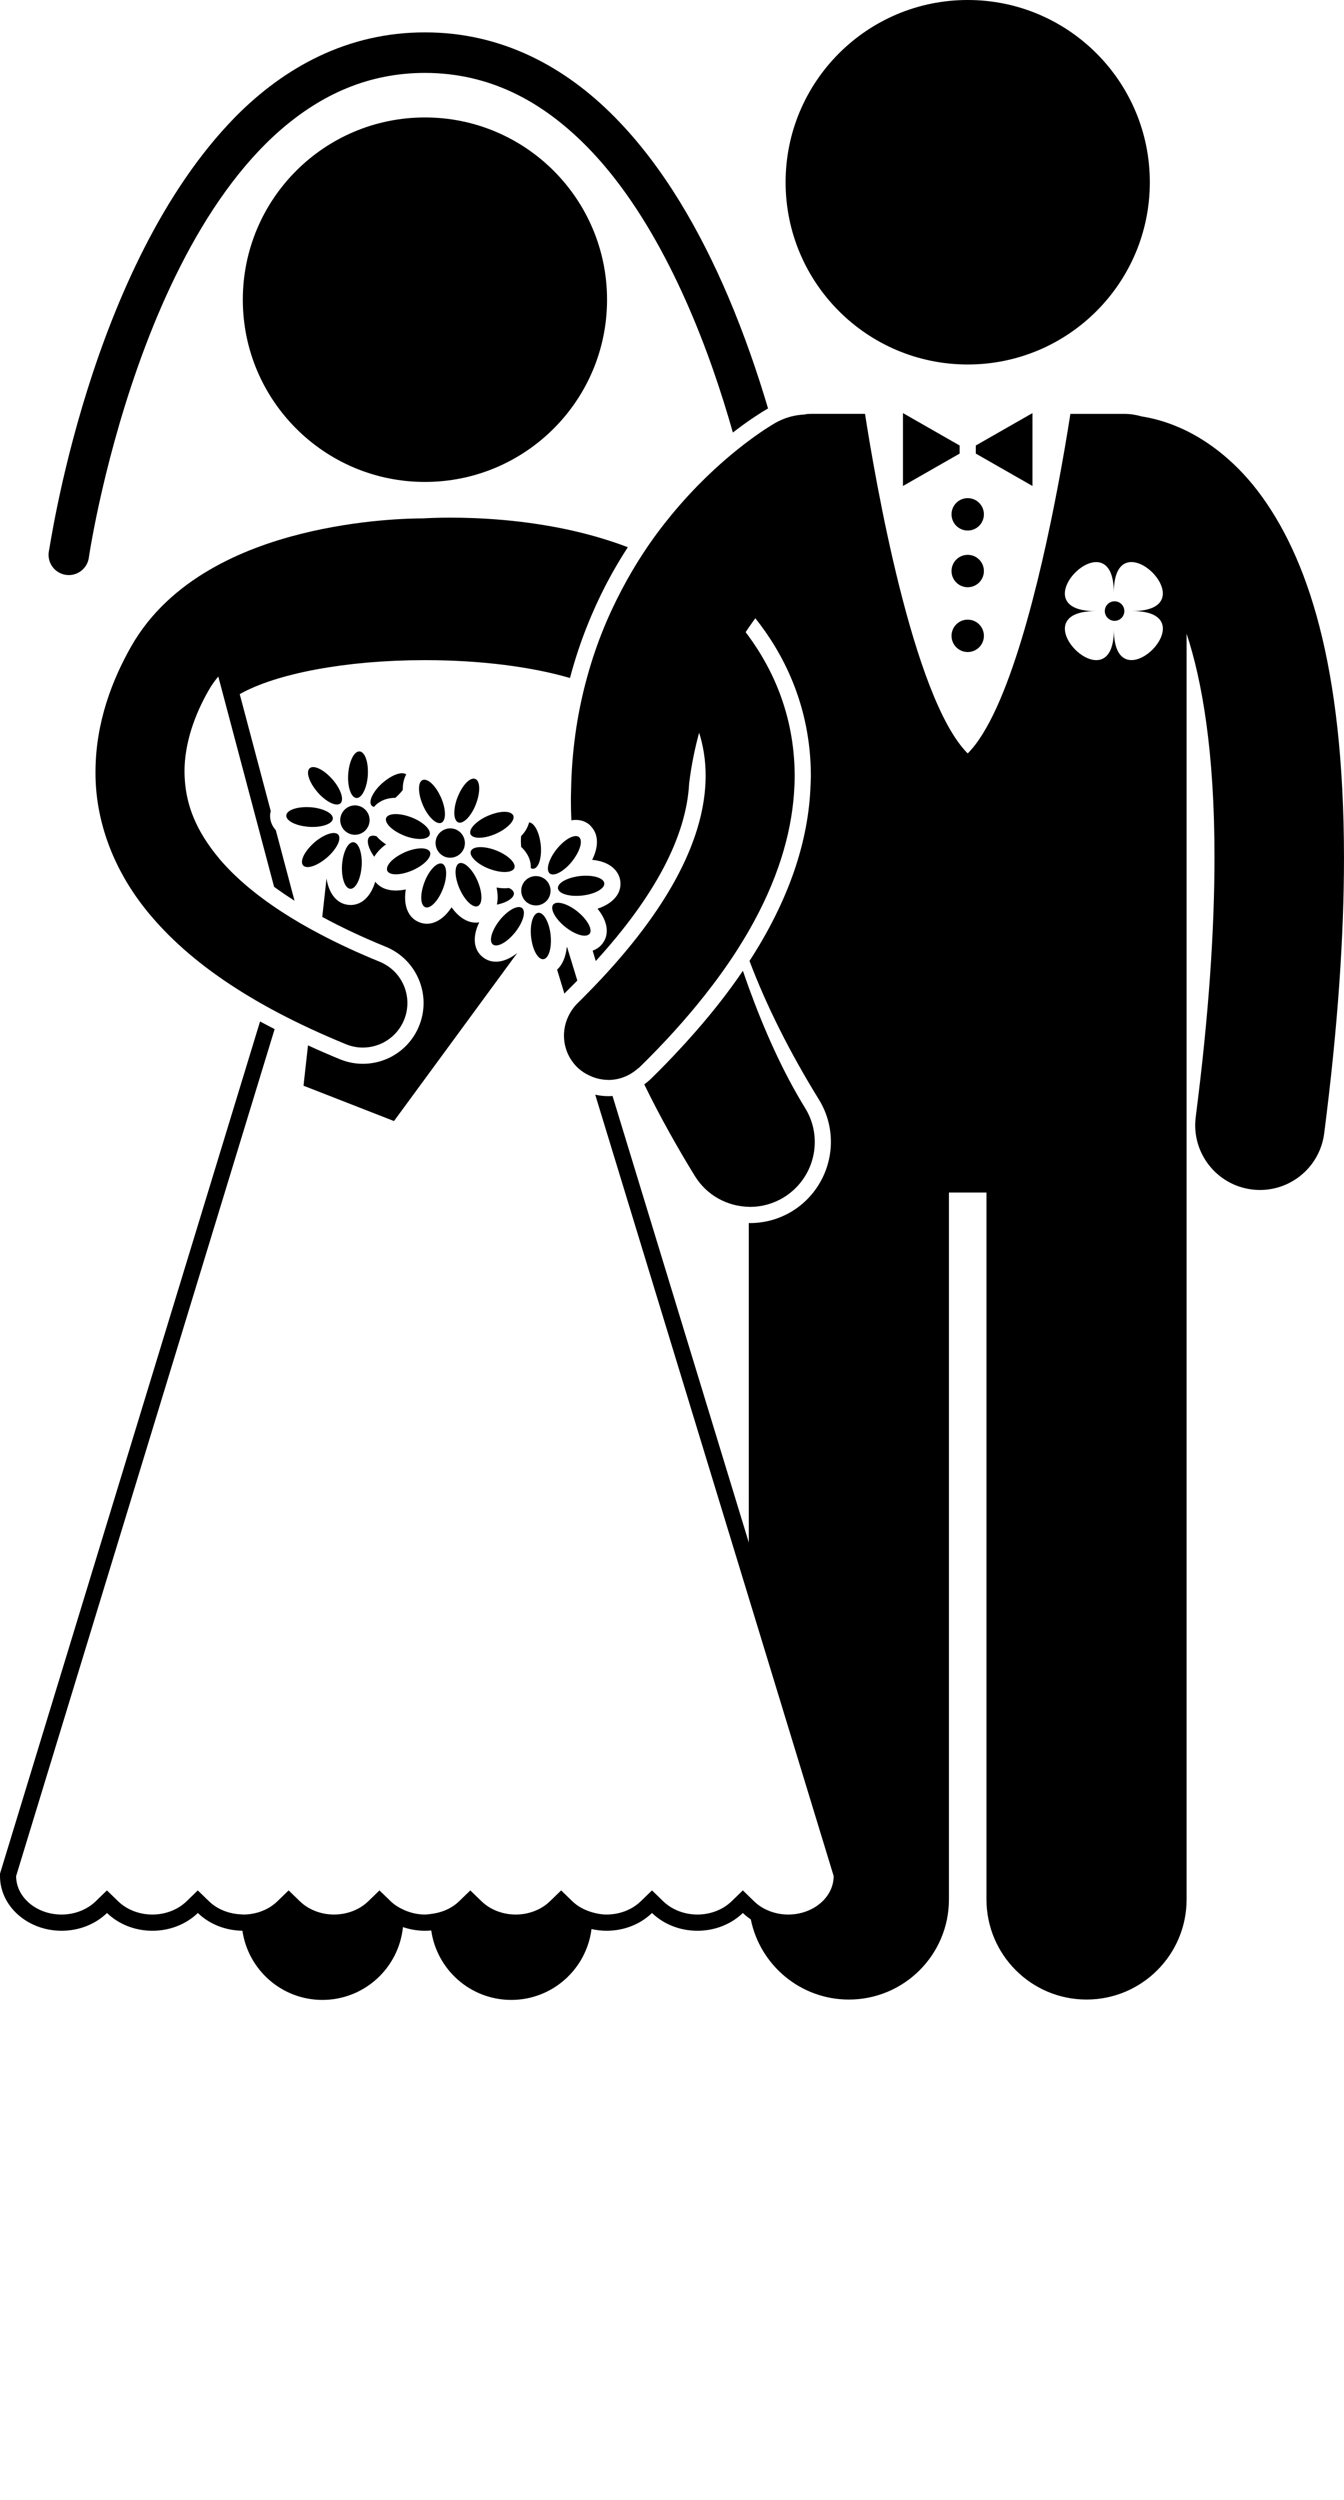 <svg xmlns="http://www.w3.org/2000/svg" xmlns:xlink="http://www.w3.org/1999/xlink" version="1.1" x="0px" y="0px" viewBox="0 0 166.047 308.635" style="enable-background:new 0 0 166.047 246.908;" xml:space="preserve"><g><ellipse transform="matrix(0.707 -0.708 0.708 0.707 -13.004 119.532)" cx="137.613" cy="75.445" rx="1.206" ry="1.207"/><path d="M145.628,52.749c-1.755-0.755-3.322-1.141-4.591-1.339c-0.686-0.2-1.41-0.313-2.161-0.313h-6.633   c-0.172,1.109-0.415,2.611-0.724,4.398c-0.244,1.414-0.529,2.999-0.855,4.707c-2.151,11.289-6.031,27.743-11.106,32.818   c-6.815-6.813-11.477-34.137-12.687-41.924h-6.633c-0.24,0-0.477,0.015-0.711,0.036c-0.005,0.013-0.01,0.024-0.015,0.037   c-0.174,0.005-0.349,0.021-0.523,0.037c-1.098,0.104-2.191,0.43-3.211,1.012c-0.053,0.031-0.169,0.1-0.317,0.189   c-0.667,0.403-2.251,1.409-4.339,3.082c-2.308,1.848-5.215,4.502-8.161,8.072c-1.184,1.43-2.371,3.021-3.517,4.768   c-0.907,1.383-1.784,2.873-2.617,4.452c-0.885,1.678-1.72,3.455-2.469,5.351c-0.771,1.95-1.448,4.021-2.018,6.199   c-1.058,4.047-1.711,8.485-1.786,13.302c-0.005,0.336-0.024,0.663-0.023,1.002c0,0.869,0.021,1.75,0.059,2.64   c0.226-0.041,0.447-0.056,0.665-0.046c0.552,0.024,1.073,0.191,1.523,0.553c0.123,0.099,0.215,0.215,0.314,0.328   c0.861,0.975,0.872,2.456,0.067,4.045c0.832,0.082,1.758,0.313,2.475,0.888c0.575,0.461,0.934,1.093,1.013,1.788   c0.16,1.502-0.94,2.739-2.826,3.357c1.261,1.537,1.523,3.174,0.575,4.355c-0.317,0.396-0.718,0.663-1.172,0.821   c0.118,0.425,0.254,0.856,0.381,1.285c7.318-8.023,11.185-15.376,11.537-21.917c0.005-0.043,0.009-0.087,0.014-0.129   c0.277-2.185,0.692-4.231,1.222-6.143c0.49,1.567,0.808,3.336,0.803,5.316c-0.001,1.405-0.159,2.974-0.548,4.702   c-1.184,5.26-4.54,12.029-12.346,20.377c-0.727,0.776-1.493,1.567-2.298,2.372c-0.223,0.223-0.442,0.444-0.671,0.669   c-0.352,0.345-0.628,0.732-0.867,1.137c-1.24,2.091-0.999,4.823,0.78,6.644c0.469,0.48,1.013,0.836,1.586,1.107   c0.714,0.338,1.479,0.525,2.254,0.538c0.031,0,0.062,0.009,0.093,0.009c1.262,0,2.513-0.454,3.537-1.32   c0.101-0.085,0.212-0.152,0.308-0.246c3.139-3.061,5.804-6.035,8.089-8.929c1.451-1.837,2.748-3.642,3.885-5.408   c0.258-0.401,0.505-0.8,0.748-1.198c0.267-0.438,0.533-0.874,0.781-1.307c3.532-6.149,5.224-11.832,5.586-16.982   c0.052-0.731,0.084-1.454,0.083-2.164c-0.012-7.746-2.956-13.503-5.669-17.206c-0.131-0.178-0.261-0.359-0.391-0.528   c0.13-0.195,0.26-0.385,0.391-0.574c0.268-0.391,0.537-0.771,0.807-1.142c3.311,4.146,6.849,10.636,6.862,19.449   c0.001,0.358-0.025,0.719-0.036,1.078c-0.227,7.095-2.747,14.379-7.545,21.785c2.072,5.475,4.918,11.182,8.572,17.104   c2.274,3.686,1.853,8.276-0.699,11.483c-0.699,0.878-1.548,1.658-2.556,2.28c-1.582,0.978-3.397,1.494-5.247,1.494   c-0.053,0-0.105-0.009-0.158-0.01v39.444l-16.835-55.126c-0.17,0.012-0.341,0.024-0.513,0.024c-0.554,0-1.097-0.064-1.624-0.181   l18.972,62.125l10.485,34.336v0.006c0,2.618-2.516,4.749-5.608,4.749c-1.613,0-3.152-0.593-4.221-1.63l-0.656-0.638l-0.734-0.713   l-1.393,1.349c-1.072,1.039-2.61,1.632-4.221,1.632c-1.609,0-3.147-0.593-4.22-1.632l-1.391-1.347l-1.391,1.347   c-1.073,1.039-2.61,1.632-4.22,1.632c-0.614,0-1.208-0.111-1.778-0.275c-0.928-0.266-1.78-0.713-2.444-1.356l-1.391-1.347   l-1.391,1.347c-1.072,1.039-2.61,1.632-4.219,1.632c-1.611,0-3.149-0.593-4.222-1.632l-1.391-1.347l-1.391,1.347   c-0.922,0.894-2.193,1.43-3.553,1.57c-0.222,0.023-0.441,0.061-0.667,0.061c-0.945,0-1.851-0.225-2.666-0.604   c-0.575-0.267-1.111-0.599-1.555-1.028l-1.391-1.347l-1.391,1.347c-1.072,1.039-2.61,1.632-4.221,1.632   c-1.609,0-3.147-0.593-4.22-1.632l-1.394-1.349l-1.391,1.351c-1.068,1.037-2.605,1.63-4.217,1.63c-0.075,0-0.147-0.017-0.223-0.02   c-1.528-0.053-2.976-0.621-3.998-1.611l-1.391-1.347l-1.391,1.347c-1.072,1.039-2.61,1.632-4.221,1.632   c-1.611,0-3.149-0.593-4.223-1.632l-1.391-1.347l-1.391,1.347c-1.072,1.039-2.609,1.632-4.218,1.632   c-3.093,0-5.61-2.131-5.61-4.749v-0.004L33.93,127.053c-0.605-0.313-1.219-0.625-1.8-0.944L0.087,231.037L0,231.322v0.299   c0,3.722,3.415,6.75,7.611,6.75c2.218,0,4.218-0.848,5.609-2.195c1.393,1.348,3.393,2.195,5.612,2.195   c2.219,0,4.219-0.848,5.611-2.195c1.37,1.326,3.329,2.164,5.507,2.19c0.707,4.83,4.855,8.542,9.882,8.542   c5.181,0,9.443-3.942,9.949-8.992c0.845,0.289,1.758,0.455,2.717,0.455c0.264,0,0.523-0.014,0.78-0.037   c0.693,4.846,4.849,8.574,9.887,8.574c5.097,0,9.297-3.818,9.914-8.75c0.597,0.134,1.219,0.213,1.863,0.213   c2.22,0,4.22-0.848,5.611-2.195c1.393,1.348,3.393,2.195,5.612,2.195c2.217,0,4.217-0.848,5.609-2.195   c0.3,0.29,0.632,0.552,0.985,0.792c1.144,5.646,6.133,9.896,12.116,9.896c6.828,0,12.363-5.534,12.363-12.363v-87.272h4.637V234.5   c0,6.829,5.535,12.363,12.363,12.363c6.828,0,12.363-5.534,12.363-12.363v-95v-31.221V78.237   c1.904,5.764,3.458,14.575,3.445,27.638c0,8.705-0.674,19.271-2.317,32.015c-0.567,4.384,2.528,8.393,6.91,8.959   c0.346,0.045,0.691,0.066,1.03,0.066c3.965,0,7.407-2.942,7.929-6.979c1.714-13.306,2.447-24.531,2.447-34.062   c-0.025-23.751-4.49-37.2-10.694-45.313C152.264,56.549,148.713,54.063,145.628,52.749z M137.616,77.72   c0.011,9.669-11.947-2.261-2.278-2.272c-9.669,0.012,2.262-11.947,2.273-2.277c-0.011-9.67,11.947,2.262,2.277,2.271   C149.558,75.432,137.627,87.389,137.616,77.72z"/><circle cx="119.558" cy="22.5" r="22.5"/><polygon points="118.558,55 111.728,51.098 111.558,51 111.558,51.098 111.558,60 118.558,56  "/><polygon points="120.558,56 127.558,60 127.558,51.098 127.558,51 127.387,51.098 120.558,55  "/><circle cx="119.558" cy="63.5" r="2"/><circle cx="119.558" cy="70.5" r="2"/><circle cx="119.558" cy="78.5" r="2"/><path d="M94.892,50.437c-1.286-4.338-2.92-9.118-4.97-13.921c-3.395-7.93-7.913-15.935-14.008-22.09   C69.844,8.279,62.017,3.984,52.499,3.999c-9.52-0.015-17.347,4.28-23.417,10.427C10.948,32.893,6.131,67.943,6.025,68.141   c-0.199,1.365,0.748,2.635,2.114,2.832c0.123,0.018,0.244,0.026,0.364,0.026c1.222,0,2.29-0.896,2.471-2.14   c0-0.003,0.129-0.91,0.438-2.568c1.069-5.803,4.283-20.468,10.883-33.441c3.292-6.489,7.427-12.532,12.426-16.859   c5.018-4.331,10.783-6.979,17.777-6.992c7.98,0.015,14.402,3.471,19.864,8.949c8.169,8.201,13.707,20.979,17.057,31.687   c0.406,1.29,0.779,2.548,1.125,3.766c1.957-1.516,3.465-2.459,4.181-2.882C94.781,50.486,94.838,50.467,94.892,50.437z"/><circle cx="52.499" cy="37" r="22.5"/><path d="M70.023,116.925c-0.12,1.219-0.539,2.185-1.196,2.791l0.903,2.959c0.064-0.068,0.122-0.14,0.19-0.206   c0.483-0.474,0.945-0.943,1.405-1.413l-1.253-4.104C70.056,116.943,70.039,116.933,70.023,116.925z"/><path d="M85.856,145.203c1.483,2.4,4.03,3.736,6.656,3.789c0.053,0.001,0.105,0.01,0.158,0.01c1.435,0,2.886-0.386,4.196-1.195   c0.431-0.266,0.823-0.569,1.184-0.898c2.793-2.541,3.476-6.782,1.421-10.111c-2.797-4.535-5.098-9.742-6.96-14.875   c-0.251-0.692-0.492-1.382-0.728-2.069c-1.709,2.515-3.679,5.042-5.908,7.581c-1.683,1.917-3.495,3.84-5.472,5.768   c-0.253,0.247-0.526,0.467-0.806,0.673c0.928,1.904,1.935,3.837,3.025,5.8C83.635,141.494,84.701,143.333,85.856,145.203z"/><path d="M43.087,136.223l5.589,2.182l15.229-20.748c-1.511,1.201-3.109,1.435-4.269,0.504c-1.162-0.933-1.278-2.549-0.425-4.289   c-0.462,0.071-0.949,0.026-1.419-0.156c-0.856-0.335-1.519-1.022-2.004-1.703c-1.086,1.662-2.568,2.402-3.978,1.853   c-1.41-0.55-1.999-2.099-1.674-4.058c-0.819,0.172-1.771,0.23-2.627-0.104c-0.469-0.184-0.858-0.479-1.151-0.847   c-0.551,1.858-1.732,2.97-3.218,2.868c-1.483-0.101-2.502-1.355-2.8-3.264l-0.527,4.742c2.236,1.213,4.826,2.452,7.854,3.686   c3.829,1.564,5.672,5.951,4.107,9.779c-1.157,2.835-3.884,4.668-6.945,4.668c-0.973,0-1.924-0.188-2.83-0.559   c-1.367-0.559-2.674-1.132-3.948-1.714l-0.554,4.98L43.087,136.223z"/><path d="M45.17,102.492c0.242-0.257,0.409-0.583,0.469-0.951c0.009-0.057,0.025-0.111,0.029-0.169   c0.004-0.058-0.004-0.113-0.006-0.17c-0.01-0.373-0.131-0.72-0.336-1.007c-0.069-0.097-0.146-0.185-0.232-0.266   c-0.257-0.243-0.583-0.409-0.953-0.47c-0.056-0.009-0.11-0.024-0.167-0.028c-0.06-0.004-0.117,0.004-0.176,0.006   c-0.372,0.011-0.716,0.131-1.002,0.336c-0.096,0.069-0.184,0.146-0.265,0.231c-0.243,0.258-0.409,0.584-0.469,0.952   c-0.009,0.057-0.025,0.111-0.029,0.17c-0.004,0.058,0.004,0.112,0.005,0.169c0.009,0.374,0.131,0.72,0.337,1.008   c0.068,0.096,0.145,0.184,0.231,0.265c0.256,0.241,0.58,0.407,0.946,0.469c0.058,0.01,0.114,0.025,0.174,0.029   c0.06,0.004,0.117-0.004,0.175-0.006c0.371-0.011,0.715-0.132,1.001-0.336C45,102.655,45.088,102.578,45.17,102.492z"/><path d="M43.029,95.468c-0.003,0.032-0.009,0.063-0.011,0.096c-0.049,0.737,0.025,1.41,0.183,1.932   c0.145,0.483,0.362,0.832,0.628,0.964c0.066,0.033,0.135,0.06,0.207,0.064c0.071,0.005,0.141-0.013,0.209-0.035   c0.282-0.095,0.545-0.41,0.755-0.871c0.226-0.496,0.391-1.152,0.441-1.89c0.002-0.027,0.001-0.052,0.002-0.079   c0.088-1.552-0.36-2.835-1.019-2.88C43.77,92.724,43.155,93.926,43.029,95.468z"/><path d="M43.275,109.729c0.657,0.045,1.273-1.163,1.398-2.713c0.002-0.028,0.007-0.055,0.009-0.083   c0.03-0.438,0.013-0.851-0.036-1.228c-0.033-0.256-0.083-0.49-0.147-0.702c-0.146-0.484-0.363-0.833-0.63-0.965   c-0.066-0.032-0.133-0.059-0.205-0.063c-0.072-0.005-0.143,0.012-0.213,0.036c-0.281,0.095-0.543,0.41-0.753,0.869   c-0.183,0.4-0.322,0.906-0.396,1.475c-0.018,0.137-0.036,0.272-0.046,0.415c-0.002,0.028,0,0.056-0.002,0.084   C42.171,108.405,42.619,109.686,43.275,109.729z"/><path d="M46.044,98.139c-0.238,0.443-0.33,0.841-0.236,1.122c0.024,0.07,0.053,0.137,0.101,0.191   c0.047,0.054,0.109,0.092,0.176,0.125c0.039,0.02,0.084,0.03,0.129,0.043c0.191-0.248,0.436-0.445,0.707-0.612   c0.522-0.322,1.172-0.501,1.924-0.51c0.012-0.01,0.024-0.018,0.035-0.027c0.021-0.019,0.039-0.038,0.06-0.057   c0.325-0.291,0.6-0.595,0.825-0.894c-0.02-0.737,0.13-1.38,0.421-1.908c-0.482-0.402-1.706,0.013-2.84,0.978   c-0.021,0.019-0.043,0.033-0.064,0.052C46.725,97.127,46.302,97.657,46.044,98.139z"/><path d="M40.355,105.907c0.021-0.018,0.042-0.032,0.063-0.05c0.557-0.487,0.98-1.017,1.238-1.497   c0.238-0.444,0.33-0.843,0.236-1.123c-0.023-0.07-0.053-0.137-0.1-0.19c-0.047-0.055-0.11-0.093-0.176-0.126   c-0.266-0.131-0.673-0.094-1.145,0.082c-0.511,0.19-1.093,0.538-1.651,1.024c-0.021,0.019-0.039,0.038-0.06,0.057   c-1.157,1.037-1.746,2.259-1.312,2.756C37.882,107.335,39.173,106.917,40.355,105.907z"/><path d="M38.072,102.07c0.032,0.003,0.061,0.009,0.093,0.011c0.737,0.05,1.409-0.025,1.931-0.183   c0.485-0.146,0.833-0.363,0.964-0.63c0.032-0.066,0.059-0.133,0.063-0.204c0.005-0.071-0.012-0.142-0.035-0.211   c-0.094-0.282-0.41-0.545-0.871-0.755c-0.496-0.226-1.152-0.392-1.889-0.441c-0.032-0.002-0.063-0.001-0.094-0.002   c-1.546-0.082-2.822,0.364-2.865,1.019C35.326,101.33,36.529,101.944,38.072,102.07z"/><path d="M46.602,105.257c0.216-0.264,0.463-0.52,0.76-0.761c0.105-0.086,0.221-0.167,0.336-0.249   c-0.311-0.203-0.596-0.417-0.839-0.645c-0.121-0.112-0.221-0.231-0.324-0.349c-0.271-0.091-0.509-0.109-0.696-0.047   c-0.07,0.023-0.137,0.053-0.192,0.101c-0.054,0.048-0.093,0.11-0.125,0.177c-0.13,0.267-0.092,0.674,0.084,1.145   c0.099,0.265,0.239,0.546,0.421,0.836c0.064,0.104,0.132,0.207,0.207,0.312c0.073-0.124,0.158-0.245,0.248-0.366   C46.52,105.358,46.561,105.308,46.602,105.257z"/><path d="M38.261,94.846c-0.496,0.434-0.077,1.724,0.93,2.906c0.019,0.021,0.033,0.043,0.052,0.064   c0.486,0.558,1.016,0.981,1.497,1.239c0.444,0.237,0.842,0.329,1.123,0.235c0.07-0.023,0.137-0.053,0.191-0.101   c0.054-0.047,0.092-0.109,0.125-0.176c0.132-0.265,0.094-0.672-0.081-1.144c-0.191-0.512-0.539-1.094-1.025-1.651   c-0.019-0.021-0.038-0.039-0.057-0.06C39.979,95.001,38.757,94.412,38.261,94.846z"/><path d="M67.206,108.459c-0.312-0.206-0.665-0.305-1.019-0.3c-0.118,0.001-0.235,0.014-0.351,0.038   c-0.346,0.072-0.669,0.244-0.929,0.513c-0.04,0.041-0.083,0.077-0.12,0.122c-0.036,0.045-0.062,0.096-0.093,0.143   c-0.205,0.313-0.304,0.666-0.299,1.02c0.001,0.117,0.014,0.234,0.039,0.35c0.072,0.344,0.243,0.666,0.509,0.926   c0.042,0.041,0.079,0.086,0.125,0.123c0.046,0.037,0.098,0.063,0.147,0.096c0.311,0.203,0.662,0.301,1.014,0.297   c0.118-0.002,0.235-0.015,0.35-0.039c0.347-0.071,0.67-0.244,0.93-0.513c0.039-0.041,0.083-0.076,0.119-0.121   c0.037-0.046,0.062-0.096,0.094-0.144c0.206-0.313,0.304-0.665,0.3-1.019c-0.001-0.118-0.014-0.234-0.039-0.35   c-0.072-0.345-0.243-0.667-0.509-0.926c-0.042-0.041-0.079-0.086-0.125-0.123C67.304,108.516,67.254,108.49,67.206,108.459z"/><path d="M68.83,104.771c-0.017,0.021-0.036,0.04-0.053,0.062c-0.462,0.576-0.785,1.171-0.954,1.688   c-0.158,0.481-0.179,0.892-0.035,1.152c0.036,0.064,0.075,0.124,0.131,0.169c0.056,0.045,0.124,0.071,0.195,0.092   c0.285,0.083,0.681-0.026,1.116-0.284c0.129-0.076,0.261-0.166,0.396-0.269c0.352-0.268,0.712-0.612,1.047-1.029   c0.021-0.025,0.037-0.052,0.057-0.077c0.084-0.107,0.163-0.215,0.237-0.323c0.771-1.119,1.031-2.233,0.563-2.608   c-0.191-0.154-0.479-0.159-0.815-0.047c-0.002,0.001-0.003,0.001-0.005,0.001C70.144,103.488,69.446,104.021,68.83,104.771z"/><path d="M63.585,115.176c0.018-0.022,0.038-0.041,0.056-0.063c0.089-0.111,0.168-0.225,0.247-0.337   c0.331-0.468,0.571-0.935,0.708-1.353c0.157-0.479,0.178-0.89,0.035-1.149c-0.036-0.065-0.077-0.126-0.133-0.171   c-0.056-0.045-0.123-0.07-0.193-0.091c-0.285-0.084-0.681,0.025-1.116,0.282c-0.19,0.113-0.386,0.252-0.584,0.418   c-0.291,0.244-0.583,0.538-0.857,0.88c-0.018,0.021-0.031,0.044-0.048,0.065c-0.958,1.224-1.323,2.532-0.81,2.944   C61.402,117.014,62.599,116.374,63.585,115.176z"/><path d="M64.382,103.224c-0.037,0.372-0.04,0.782,0.002,1.215c0.002,0.028,0.002,0.055,0.005,0.083   c0.002,0.016,0.005,0.029,0.007,0.045c0.548,0.516,0.905,1.086,1.071,1.676c0.086,0.308,0.133,0.618,0.105,0.931   c0.041,0.021,0.082,0.043,0.123,0.056c0.071,0.021,0.143,0.035,0.214,0.027c0.072-0.008,0.139-0.037,0.204-0.073   c0.259-0.143,0.461-0.498,0.586-0.985c0.136-0.528,0.184-1.206,0.104-1.941c-0.003-0.027-0.009-0.053-0.012-0.08   c-0.18-1.477-0.799-2.611-1.426-2.643C65.223,102.119,64.897,102.694,64.382,103.224z"/><path d="M68.034,115.506c-0.003-0.028-0.003-0.056-0.006-0.084c-0.046-0.415-0.127-0.803-0.233-1.15   c-0.082-0.27-0.18-0.51-0.288-0.722c-0.228-0.448-0.502-0.752-0.787-0.835c-0.071-0.021-0.143-0.035-0.214-0.027   c-0.071,0.008-0.138,0.037-0.203,0.073c-0.259,0.144-0.461,0.499-0.587,0.985c-0.136,0.529-0.183,1.206-0.103,1.941   c0.003,0.027,0.009,0.052,0.012,0.079c0.187,1.542,0.853,2.727,1.508,2.655c0.422-0.047,0.737-0.604,0.867-1.408   C68.073,116.571,68.087,116.055,68.034,115.506z"/><path d="M72.244,113.417c-0.229-0.275-0.505-0.552-0.824-0.815c-0.024-0.02-0.045-0.041-0.071-0.062   c-0.288-0.231-0.581-0.426-0.867-0.587c-0.286-0.162-0.563-0.283-0.821-0.368c-0.474-0.155-0.88-0.179-1.141-0.043   c-0.004,0.002-0.006,0.006-0.01,0.009c-0.064,0.035-0.125,0.075-0.169,0.131c-0.045,0.056-0.071,0.123-0.092,0.194   c-0.047,0.158-0.033,0.352,0.032,0.567c0.051,0.172,0.136,0.355,0.251,0.549c0.277,0.467,0.72,0.976,1.293,1.437   c0.002,0.002,0.004,0.003,0.005,0.005c0.025,0.02,0.05,0.035,0.075,0.055c1.123,0.877,2.305,1.245,2.809,0.901   c0.044-0.03,0.092-0.057,0.126-0.098C73.14,114.917,72.874,114.175,72.244,113.417z"/><path d="M63.493,110.27c-0.008-0.071-0.037-0.139-0.073-0.203c-0.095-0.173-0.282-0.32-0.542-0.438   c-0.157,0.018-0.311,0.036-0.477,0.038c-0.332,0.003-0.686-0.033-1.051-0.094c0.028,0.133,0.051,0.268,0.071,0.406   c0.051,0.347,0.077,0.706,0.057,1.069c-0.003,0.068-0.016,0.136-0.022,0.203c-0.015,0.146-0.033,0.292-0.065,0.437   c0.125-0.025,0.245-0.056,0.362-0.088c0.33-0.09,0.625-0.202,0.876-0.33c0.449-0.228,0.752-0.502,0.836-0.786   C63.487,110.413,63.501,110.341,63.493,110.27z"/><path d="M71.742,108.146c-0.028,0.003-0.054,0.003-0.083,0.006c-0.061,0.007-0.117,0.019-0.176,0.027   c-0.072,0.01-0.144,0.021-0.214,0.032c-0.575,0.098-1.084,0.26-1.482,0.462c-0.264,0.135-0.476,0.284-0.623,0.443   c-0.104,0.111-0.177,0.227-0.211,0.343c-0.021,0.071-0.035,0.143-0.027,0.214c0.006,0.051,0.032,0.098,0.052,0.146   c0.008,0.019,0.011,0.04,0.021,0.059c0.143,0.26,0.498,0.461,0.985,0.587c0.255,0.065,0.542,0.112,0.859,0.131   c0.259,0.016,0.538,0.009,0.824-0.012c0.086-0.006,0.169-0.007,0.257-0.017c0.029-0.003,0.055-0.009,0.083-0.013   c1.542-0.188,2.723-0.854,2.652-1.509C74.586,108.392,73.288,107.996,71.742,108.146z"/><path d="M54.007,103.269c-0.026,0.051-0.057,0.098-0.078,0.151c-0.021,0.055-0.03,0.11-0.046,0.165   c-0.103,0.359-0.091,0.726,0.02,1.062c0.037,0.112,0.083,0.22,0.141,0.322c0.172,0.307,0.431,0.563,0.763,0.73   c0.052,0.026,0.101,0.059,0.156,0.08c0.056,0.021,0.113,0.031,0.169,0.047c0.357,0.102,0.721,0.089,1.056-0.021   c0.112-0.037,0.22-0.084,0.323-0.142c0.309-0.173,0.566-0.434,0.733-0.768c0.026-0.051,0.057-0.098,0.078-0.152   c0.021-0.054,0.03-0.109,0.045-0.163c0.103-0.359,0.091-0.726-0.02-1.061c-0.037-0.112-0.084-0.22-0.142-0.323   c-0.173-0.309-0.434-0.565-0.768-0.733c-0.051-0.025-0.098-0.056-0.152-0.077c-0.056-0.021-0.112-0.031-0.169-0.047   c-0.357-0.102-0.722-0.089-1.056,0.021c-0.112,0.037-0.219,0.084-0.323,0.142C54.431,102.674,54.175,102.935,54.007,103.269z"/><path d="M56.131,100.307c-0.006,0.505,0.097,0.902,0.311,1.107c0.053,0.052,0.11,0.097,0.176,0.123   c0.066,0.026,0.139,0.03,0.212,0.029c0.297-0.006,0.643-0.228,0.981-0.604c0.364-0.405,0.718-0.982,0.986-1.67   c0.01-0.025,0.016-0.05,0.026-0.075c0.548-1.455,0.505-2.813-0.108-3.053c-0.613-0.239-1.56,0.725-2.141,2.158   c-0.012,0.03-0.027,0.058-0.039,0.088C56.268,99.098,56.138,99.762,56.131,100.307z"/><path d="M52.537,112.001c0.613,0.24,1.564-0.729,2.146-2.17c0.011-0.025,0.023-0.049,0.033-0.075   c0.269-0.688,0.398-1.352,0.404-1.896c0.006-0.506-0.098-0.903-0.313-1.108c-0.053-0.051-0.109-0.097-0.176-0.122   c-0.067-0.026-0.14-0.031-0.213-0.029c-0.297,0.006-0.641,0.229-0.979,0.604c-0.364,0.405-0.718,0.982-0.986,1.67   c-0.01,0.026-0.017,0.052-0.027,0.078C51.88,110.406,51.922,111.762,52.537,112.001z"/><path d="M60.356,100.686c-0.025,0.011-0.049,0.018-0.075,0.029c-0.677,0.297-1.24,0.676-1.63,1.058   c-0.36,0.352-0.567,0.704-0.561,1c0.001,0.074,0.009,0.146,0.038,0.212c0.029,0.066,0.077,0.121,0.131,0.173   c0.002,0.003,0.003,0.006,0.006,0.008c0.216,0.2,0.614,0.283,1.111,0.257c0.545-0.028,1.204-0.186,1.881-0.482   c0.026-0.012,0.049-0.025,0.075-0.037c0.128-0.058,0.252-0.119,0.372-0.183c0.311-0.165,0.588-0.345,0.829-0.532   c0.687-0.533,1.055-1.114,0.877-1.52c-0.026-0.059-0.071-0.106-0.116-0.153C62.872,100.077,61.648,100.137,60.356,100.686z    M58.292,103.138c0.184-0.108,0.362-0.238,0.538-0.387C58.655,102.899,58.477,103.029,58.292,103.138z"/><path d="M53.125,105.181c-0.029-0.065-0.077-0.121-0.131-0.172c-0.215-0.205-0.615-0.291-1.118-0.265   c-0.264,0.014-0.551,0.056-0.859,0.133c-0.328,0.081-0.672,0.196-1.022,0.35c-0.026,0.012-0.049,0.025-0.075,0.037   c-0.046,0.021-0.088,0.043-0.133,0.064c-0.221,0.106-0.428,0.22-0.62,0.34c-0.867,0.541-1.403,1.185-1.354,1.665   c0.006,0.056,0.007,0.114,0.03,0.165c0.265,0.603,1.621,0.591,3.052-0.018c0.025-0.011,0.05-0.019,0.076-0.029   c0.239-0.104,0.458-0.222,0.667-0.344c0.384-0.223,0.711-0.467,0.964-0.714c0.183-0.179,0.323-0.357,0.418-0.528   c0.093-0.167,0.147-0.327,0.144-0.473C53.162,105.318,53.154,105.246,53.125,105.181z"/><path d="M58.171,105.076c-0.026,0.066-0.031,0.139-0.029,0.212c0.006,0.298,0.229,0.644,0.605,0.982   c0.405,0.364,0.982,0.718,1.669,0.985c0.03,0.012,0.059,0.02,0.089,0.03c0.067,0.025,0.134,0.046,0.201,0.069   c0.167,0.057,0.332,0.105,0.494,0.146c0.736,0.186,1.392,0.207,1.829,0.068c0.073-0.023,0.14-0.05,0.2-0.082   c0.149-0.079,0.263-0.181,0.316-0.315c0.165-0.422-0.249-1.003-0.988-1.516c-0.332-0.229-0.727-0.445-1.171-0.626   c-0.029-0.012-0.056-0.026-0.086-0.038c-0.585-0.229-1.154-0.356-1.648-0.395c-0.086-0.007-0.167-0.009-0.248-0.01   c-0.506-0.006-0.904,0.097-1.109,0.312C58.243,104.953,58.197,105.01,58.171,105.076z"/><path d="M50.835,100.91c-0.03-0.012-0.06-0.02-0.089-0.03c-0.449-0.169-0.885-0.277-1.285-0.332   c-0.891-0.124-1.589,0.023-1.754,0.445c-0.053,0.135-0.037,0.287,0.019,0.446c0.022,0.063,0.054,0.129,0.091,0.194   c0.227,0.398,0.724,0.826,1.39,1.188c0.147,0.081,0.302,0.156,0.465,0.229c0.064,0.028,0.127,0.059,0.194,0.085   c0.029,0.013,0.056,0.026,0.086,0.038c0.688,0.269,1.351,0.398,1.896,0.405c0.506,0.006,0.904-0.098,1.11-0.313   c0.051-0.053,0.096-0.109,0.122-0.176c0.026-0.066,0.031-0.139,0.029-0.213c-0.006-0.297-0.229-0.643-0.605-0.98   c-0.06-0.054-0.121-0.108-0.189-0.161C51.927,101.43,51.42,101.139,50.835,100.91z"/><path d="M59.041,111.867c0.051-0.022,0.092-0.064,0.134-0.102c0.361-0.321,0.401-1.158,0.129-2.144   c-0.06-0.218-0.136-0.441-0.227-0.669c-0.018-0.046-0.034-0.092-0.054-0.138c-0.011-0.026-0.018-0.052-0.03-0.077   c-0.153-0.35-0.329-0.668-0.515-0.95c-0.174-0.266-0.357-0.49-0.542-0.68c-0.352-0.359-0.705-0.567-1.001-0.563   c-0.075,0.001-0.147,0.009-0.213,0.038c-0.066,0.029-0.121,0.077-0.172,0.131c-0.1,0.105-0.168,0.259-0.213,0.444   c-0.046,0.191-0.063,0.417-0.05,0.673c0.019,0.353,0.094,0.752,0.225,1.176c0.072,0.231,0.154,0.467,0.259,0.706   c0.011,0.025,0.024,0.047,0.035,0.071C57.446,111.202,58.438,112.132,59.041,111.867z"/><path d="M52.226,99.349c0.011,0.026,0.019,0.053,0.031,0.079c0.297,0.678,0.676,1.24,1.058,1.63   c0.348,0.355,0.697,0.563,0.991,0.563c0.004,0,0.007-0.002,0.01-0.002c0.074-0.001,0.147-0.009,0.213-0.038   c0.066-0.029,0.121-0.077,0.172-0.131c0.205-0.214,0.291-0.613,0.265-1.115c-0.028-0.545-0.186-1.205-0.483-1.883   c-0.011-0.025-0.024-0.048-0.036-0.073c-0.579-1.278-1.44-2.149-2.046-2.113c-0.065,0.004-0.131,0.009-0.19,0.034   c-0.406,0.178-0.528,0.855-0.384,1.712c0.051,0.301,0.132,0.621,0.25,0.954C52.122,99.092,52.171,99.22,52.226,99.349z    M54.171,100.936c0.028,0.226,0.071,0.439,0.132,0.643C54.242,101.375,54.199,101.162,54.171,100.936z"/><path d="M34.521,125.118c1.199,0.629,2.452,1.247,3.762,1.856c1.425,0.662,2.91,1.313,4.47,1.951   c0.681,0.277,1.385,0.409,2.076,0.409c2.169,0.001,4.225-1.291,5.095-3.422c1.148-2.813-0.2-6.024-3.013-7.173   c-2.732-1.113-5.163-2.249-7.336-3.392c-0.852-0.449-1.673-0.898-2.445-1.348c-0.876-0.511-1.699-1.021-2.477-1.531   c-3.294-2.161-5.722-4.304-7.456-6.329c-0.44-0.519-0.837-1.027-1.197-1.528c-2.444-3.389-3.174-6.39-3.205-9.323   c-0.013-3.516,1.267-7.07,2.983-10.061c0.341-0.598,0.742-1.163,1.19-1.705l6.893,25.96c0.763,0.559,1.603,1.133,2.526,1.719   l-2.309-8.7c-0.496-0.552-0.754-1.218-0.703-1.961c0.009-0.138,0.05-0.262,0.079-0.392l-3.836-14.449   c4.396-2.5,12.994-4.199,22.883-4.199c6.95,0,13.254,0.841,17.919,2.207c0.584-2.225,1.284-4.315,2.061-6.283   c0.745-1.886,1.558-3.659,2.419-5.31c0.854-1.637,1.751-3.15,2.664-4.556c-2.258-0.86-4.528-1.513-6.718-2.018   c-6.101-1.385-11.707-1.63-15.181-1.633c-1.668,0-2.833,0.06-3.326,0.09c-0.013,0-0.021,0-0.035,0   c-1.422,0.006-7.794,0.08-15.141,1.918c-3.678,0.926-7.615,2.295-11.325,4.464c-3.692,2.16-7.211,5.188-9.613,9.395   c-2.341,4.112-4.418,9.403-4.428,15.515c-0.036,5.816,2.061,12.258,7.06,18.02c0.63,0.731,1.303,1.453,2.02,2.166   c3.08,3.063,6.986,5.957,11.853,8.674C33.312,124.475,33.909,124.798,34.521,125.118z"/></g></svg>